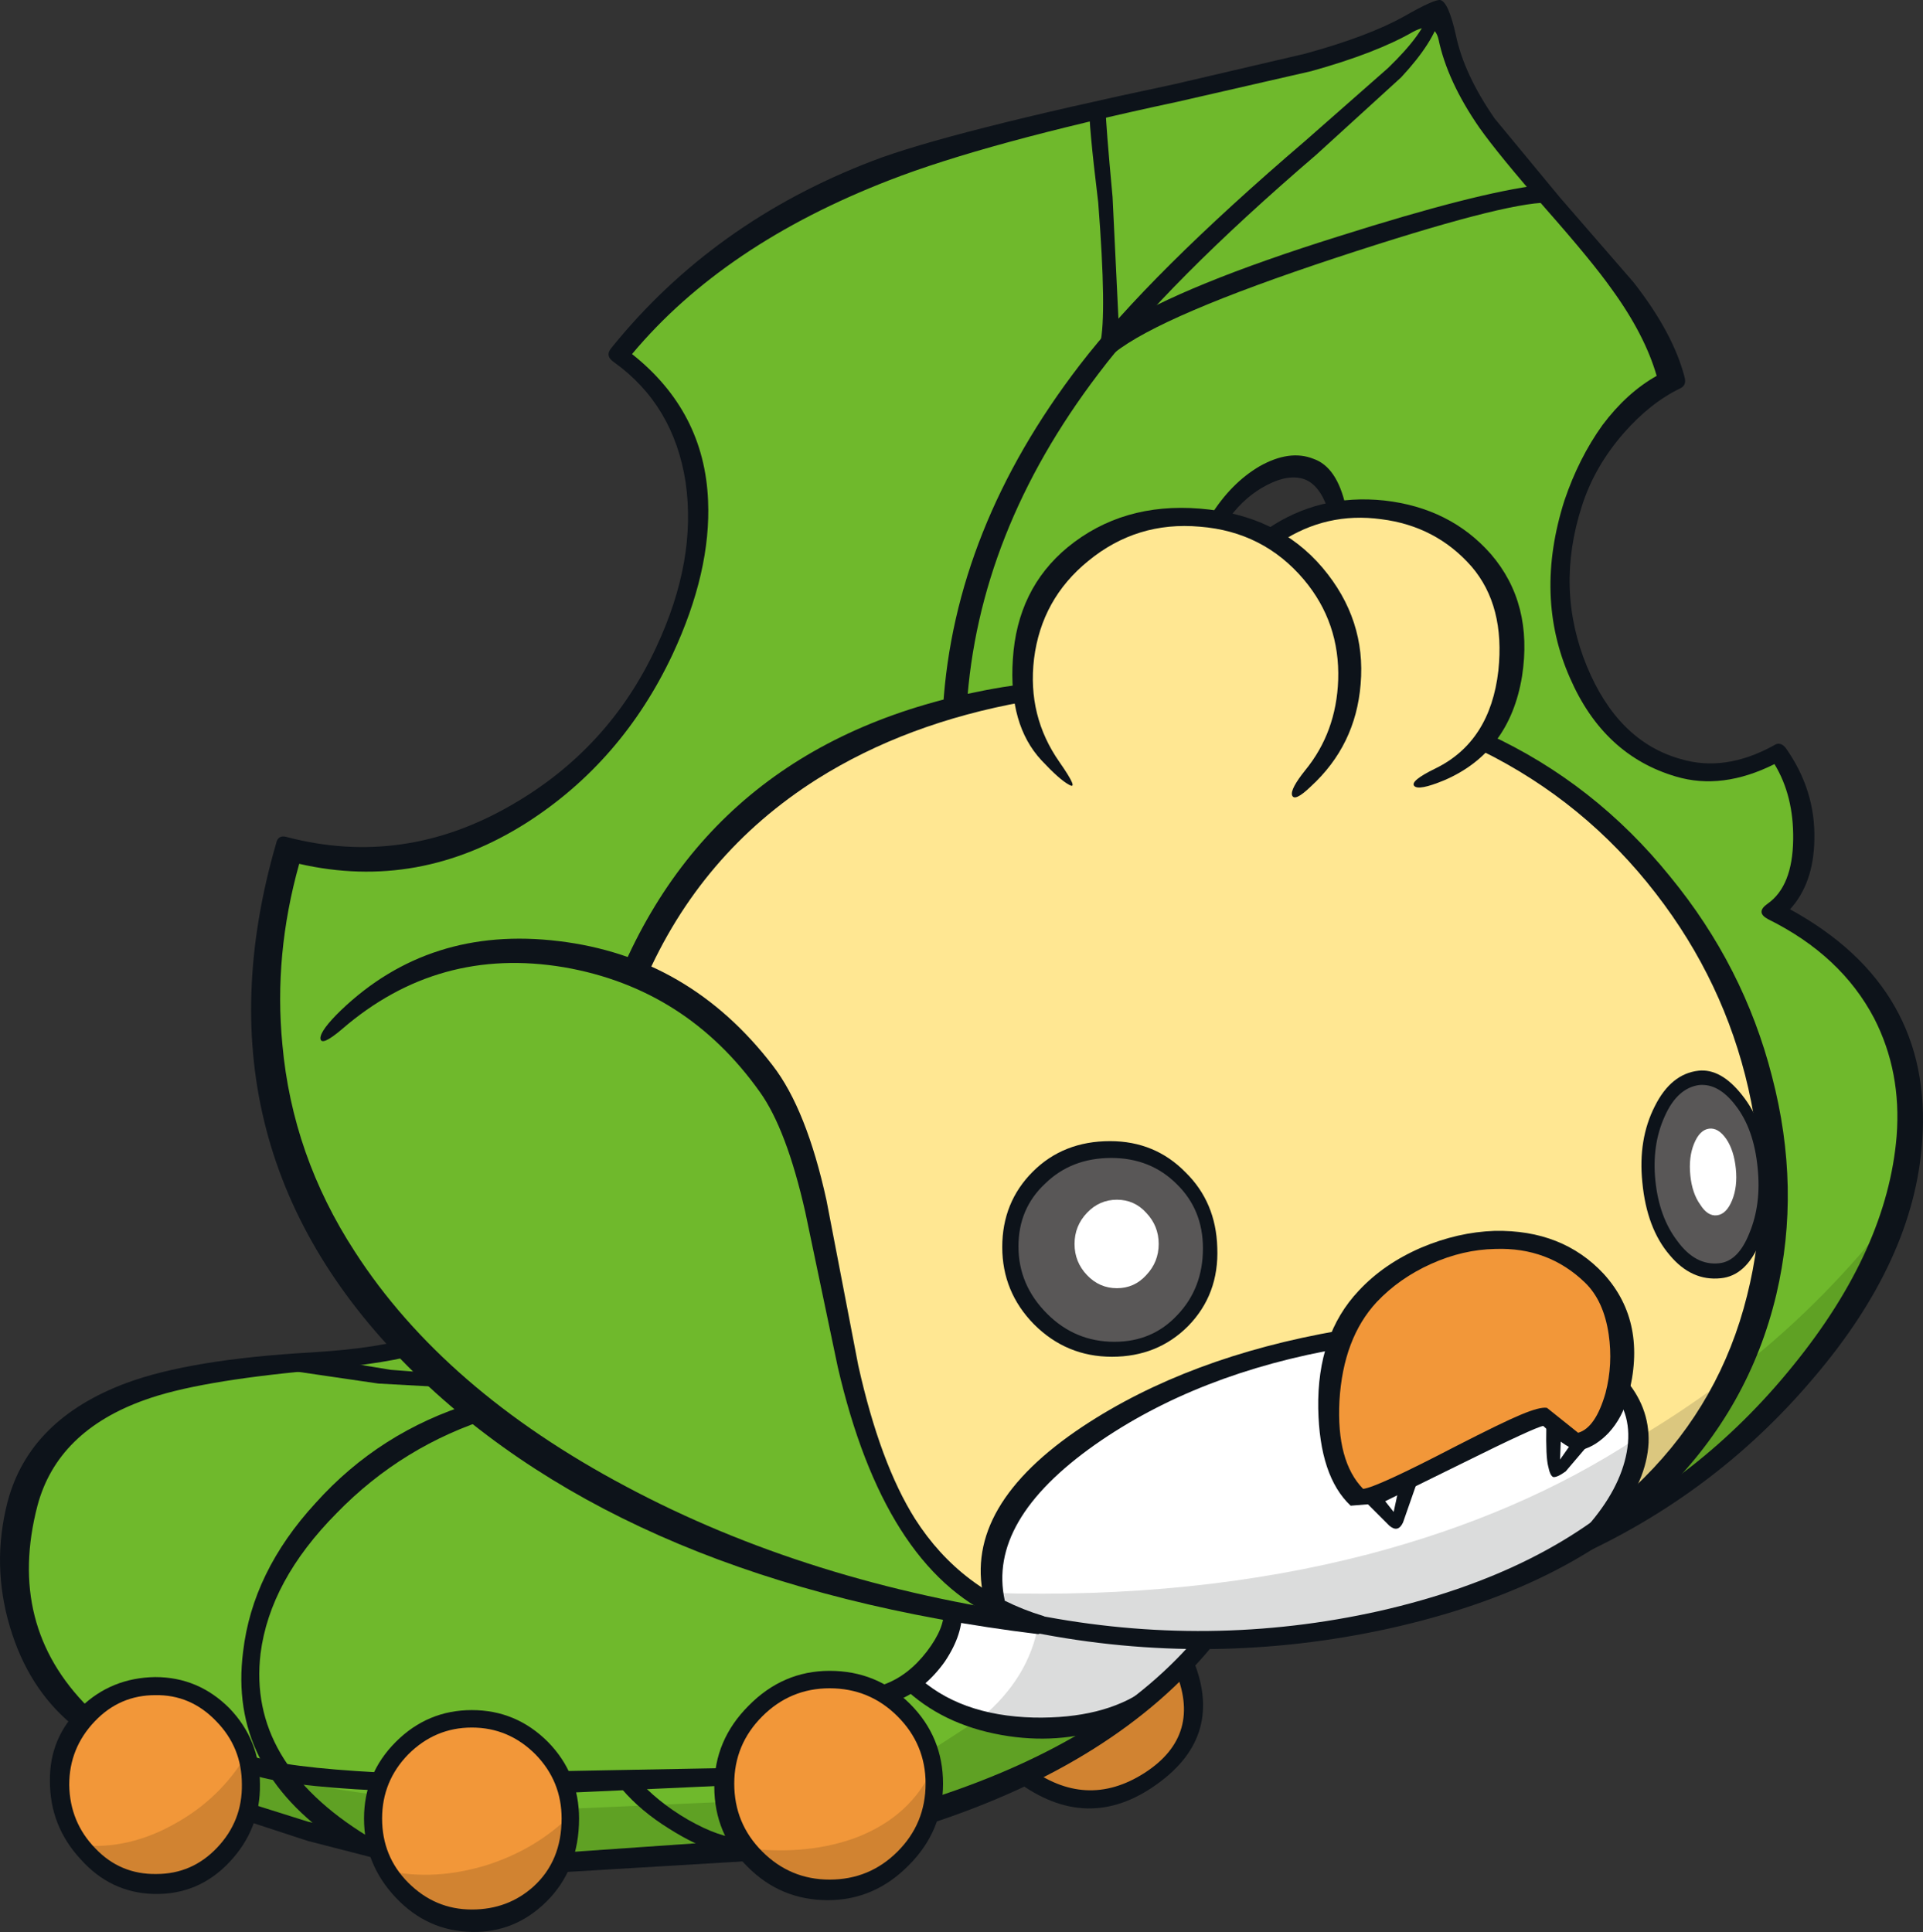 <?xml version="1.0" encoding="UTF-8"?>
<svg version="1.1" viewBox="0 0 154.27 155.01" xmlns="http://www.w3.org/2000/svg">
 <rect x="0" y="0" width="154.27" height="155.01" fill="#333333" stroke="none"/>
 <g transform="translate(.004 .007)">
  <path d="m51.9 121.2q11 5.35 24.5 7.95-0.05 1.3-1.1 2.95-1 1.65-2.45 2.75 3.55 3.05 8.75 3.7 4.65 0.6 8.75-0.85-12.75 9.1-34.35 11.2-19.25 1.8-32.9-2.45-25.45-7.95-20.8-25.85 2.1-8 14.05-10.3l9.45-1.15 7.4-1.2q7.35 7.75 18.7 13.25" fill="#6fb92c"/>
  <path d="m72.85 134.85q1.45-1.1 2.45-2.75 1.05-1.65 1.1-2.95 12.55 2.35 20.6 2.4-2.75 3.35-6.65 6.15-4.1 1.45-8.75 0.85-5.2-0.65-8.75-3.7" fill="#fff"/>
  <path d="m129.7 110.9q1.8 2.4 1.45 5.65-0.35 3.3-2.7 6.25-4.75 3.3-12.55 5.75-9.4 2.95-18.9 3l-9.7-0.7q-5.25-0.8-7.5-2-2-7.5 7.45-13.85 8.2-5.45 20.35-7.55l13.15 1.1q8.05 1.15 8.95 2.35" fill="#fff"/>
  <path d="m86.85 44.45q3.55-2.95 8.15-2.95 3.75 0 6.8 1.75 3.15-2.3 7.95-2.2 5.55 0.15 8.85 3.95 2.35 2.7 2.4 6.95 0.1 4.3-2.2 7.45 8.45 4.1 14.45 11.5 5.7 7.15 7.9 15.85 2.2 8.85 0.25 17.15-2.15 8.85-8.65 15.35-1.7 1.7-4.3 3.55 6.9-9.6-1.55-13.35-6.35-2.85-19.3-2-12.15 2.1-20.35 7.55-9.45 6.35-7.45 13.85-8.6-4.55-12.1-20.35l-2.5-12.15q-1.5-6.45-3.65-9.45-4.1-5.8-10.45-8.55 4.2-9.7 12.8-15.6 7.65-5.25 18.3-7.15-0.3-3.15 0.9-6.05 1.2-3.05 3.75-5.1" fill="#ffe792"/>
  <g fill="#f29739">
   <path d="m4.85 143.2q0-3.3 2.25-5.6 2.25-2.35 5.4-2.35t5.4 2.35q2.25 2.3 2.25 5.6 0 3.25-2.25 5.6-2.25 2.3-5.4 2.3t-5.4-2.3q-2.25-2.35-2.25-5.6"/>
   <path d="m43.45 140.25q2.3 2.35 2.3 5.65 0 3.7-2.45 5.95-2.3 2.1-5.45 2.1-3.25 0-5.6-2.35-2.3-2.35-2.3-5.7 0-3.3 2.3-5.65 2.35-2.35 5.6-2.35t5.6 2.35"/>
   <path d="m58.2 143.1q0-3.45 2.45-5.9t5.9-2.45q3.5 0 5.95 2.45t2.45 5.9q0 3.5-2.45 5.95t-5.95 2.45q-3.45 0-5.9-2.45t-2.45-5.95"/>
   <path d="m82 142.35q2-0.4 6.5-3.55 4.2-2.95 6.35-5.2 2.45 5.6-2.65 9.05-5.15 3.5-10.2-0.3"/>
   <path d="m127.65 102.4q2.75 2.65 2.2 7.7-0.55 4.9-3.1 5.55-0.6 0.15-1.55-0.85l-1.25-1.15q-0.6-0.15-7.65 3.45-6.8 3.5-7.35 3.05-2.15-2.05-2.2-7.1-0.05-5.6 3.2-9.1 3.45-3.7 8.55-4.35 5.5-0.75 9.15 2.8"/>
  </g>
  <path d="m110.1 120.15 2.9-1.2-1.05 3.05-0.9-0.85-0.95-1" fill="#fff"/>
  <path d="m124.7 114.35 0.85 0.75q1 0.7 1.55 0.3l-1.2 1.65q-0.75 0.85-1.05 0.7-0.2-0.15-0.2-3.6l0.05 0.2" fill="#fff"/>
  <path d="m124.65 16.4q7.7 8.75 9.1 14.1-5.25 2.5-7.6 10.1-2.55 8 0.95 14.35 2.4 4.35 6.1 6.1 4.5 2.1 9.45-0.65 2.1 3.05 1.9 7.2-0.2 4.05-2.35 5.5 13.25 6.6 10.05 21.6-3 14.05-17.05 24.4-2.1 1.5-3 1.55t0.55-1.4q6.5-6.5 8.65-15.35 1.95-8.3-0.25-17.15-2.2-8.7-7.9-15.85-6-7.4-14.45-11.5 2.3-3.15 2.2-7.45-0.05-4.25-2.4-6.95-2.1-2.4-5.15-3.45-2.95-1.05-6.1-0.6-0.6-2.5-2.45-3.2-1.6-0.6-3.7 0.6-2 1.15-3.5 3.35-2.8-0.55-5.65 0.1-2.85 0.75-5.2 2.65-2.55 2.05-3.75 5.1-1.2 2.9-0.9 6.05-10.65 1.9-18.3 7.15-8.6 5.9-12.8 15.6 6.35 2.75 10.45 8.55 2.15 3 3.65 9.45l2.5 12.15q3.5 15.8 12.1 20.35 0.8 0.4-0.45 0.55l-2.95-0.25q-13.5-2.6-24.5-7.95-11.35-5.5-18.7-13.25-7.7-8.05-10.3-17.75-2.75-10.35 0.55-21.75 8.45 2.2 16.45-1.95 7.2-3.75 11.75-11.25 4.5-7.4 4.25-14.65-0.3-7.85-6.25-12.1 10.15-12.55 33.3-18.45l17.15-3.85q9.05-2.05 12.9-4.25 1.55-0.85 2.15-0.7 0.6 0.2 0.95 1.75 1 4.85 8.55 13.4" fill="#6fb92c"/>
  <path d="m83.5 94.45q2.35-2.15 5.65-2.15 3.35 0 5.65 2.25t2.3 5.6q0 3.4-2.2 5.75-2.25 2.35-5.5 2.35-3.35 0-5.8-2.4-2.5-2.45-2.5-5.85 0-3.3 2.4-5.55" fill="#595757"/>
  <path d="m132.2 94.8q-0.35-3.2 0.85-5.65t3.2-2.65q1.95-0.2 3.5 1.85 1.5 2.05 1.85 5.3 0.3 3.15-0.75 5.6-1.1 2.5-2.9 2.7-2 0.25-3.7-1.85t-2.05-5.3" fill="#595757"/>
  <path d="m135.6 94.3q-0.15-1.45 0.3-2.55t1.2-1.2 1.4 0.85q0.6 0.9 0.75 2.35t-0.3 2.55-1.2 1.2-1.35-0.85q-0.65-0.9-0.8-2.35" fill="#fff"/>
  <path d="m87.2 97.3q1-1.05 2.4-1.05t2.35 1.05q1 1.05 1 2.5t-1 2.5q-0.95 1.05-2.35 1.05t-2.4-1.05-1-2.5 1-2.5" fill="#fff"/>
  <g fill="#5fa124">
   <path d="m46.1 145.1 12.3-0.55 0.65 2.15 0.75 2.05-14.9 0.95q1.3-2.8 1.2-4.6"/>
   <path d="m30.2 144q-1.05 1.7 0.35 4.45-6.25-1.05-10.7-2.95l0.65-1.45q0.15-0.8-0.25-1.95 3.7 1.1 9.95 1.9"/>
   <path d="m74.65 145.45v-5l4.1-2.65q2.25 1.25 5.15 1.3l5.25-0.7q-6 4.25-14.5 7.05"/>
  </g>
  <path d="m96.65 131.45q-3 3.8-7.5 6.95l-5.25 0.7q-2.9-0.05-5.15-1.3 3.8-3.2 4.55-7.5 3.5 1.3 6.9 1.65l6.45-0.5" fill="#dbdcdc"/>
  <path d="m79.8 128.85-0.25-1.05q16.35 0.5 30.2-3.1 12.2-3.2 21.45-9.25 0.1 3.75-2.75 7.35-4.75 3.3-12.55 5.75-9.4 2.95-18.9 3l-9.7-0.7q-5.25-0.8-7.5-2" fill="#dbdcdc"/>
  <path d="m128.45 122.8q3.15-4.35 3.05-7.5 3.8-2.25 7.75-5.25-2.4 5.1-6.5 9.2-1.7 1.7-4.3 3.55" fill="#dbc77f"/>
  <g fill="#d18331">
   <path d="m6.5 148.05q3.85 0.35 7.55-1.75 3.6-2 5.7-5.5 0.4 1.2 0.4 2.4 0 3.25-2.25 5.6-2.25 2.3-5.4 2.3-3.7 0-6-3.05"/>
   <path d="m45.75 145.65v0.25q0 3.7-2.45 5.95-2.3 2.1-5.45 2.1-2.1 0-3.9-1.05t-2.85-2.8q3.8 0.8 7.9-0.45 3.95-1.25 6.75-4"/>
   <path d="m60 148.3q4.9 0.55 8.75-0.9 4.35-1.7 6.1-5.6l0.1 1.3q0 3.5-2.45 5.95t-5.95 2.45q-4 0-6.55-3.2"/>
   <path d="m82 142.35q2-0.4 6.5-3.55 4.2-2.95 6.35-5.2 2.45 5.6-2.65 9.05-5.15 3.5-10.2-0.3"/>
  </g>
  <path d="m145.1 109.4q-4.2 5.5-9.9 9.7-2.1 1.5-3 1.55t0.55-1.4q4.1-4.1 6.5-9.2 6.6-5.1 12-11.85-1.95 5.75-6.15 11.2" fill="#5fa124"/>
  <g fill="#0d131a">
   <path d="m118.8 60.2q-0.25-0.15 0.05-0.8 0.3-0.6 0.55-0.5 8.55 3.95 14.6 11.45 5.9 7.2 8.15 16 2.35 9 0.35 17.5-2.15 9.05-8.85 15.75-7.8 7.85-22.2 11.05-14.35 3.15-28.65 0.3-0.3-0.05-0.15-0.75 0.1-0.7 0.4-0.65 13.95 2.75 27.6-0.3 13.65-3.1 21.25-10.7 6.15-6.15 8.25-14.6 2.05-8.1 0.1-16.65t-7.4-15.6q-5.7-7.4-14.05-11.5"/>
   <path d="m81.9 54.9q0.3-0.05 0.45 0.65 0.1 0.7-0.2 0.75-9.45 1.7-16.6 6.2-9.4 5.95-13.85 16.25l-1.05-0.15q-0.9-0.45-0.8-0.7 8.5-19.7 32.05-23"/>
   <path d="m27.45 82.55q-1.7 1.45-1.75 0.75 0-0.65 1.65-2.25 7.1-6.8 17.45-5.55 10.5 1.25 17.2 10 2.7 3.5 4.3 10.8l2.55 13.25q1.75 7.85 4.55 12.3 3.7 5.8 10.3 7.8 0.35 0.15-1.3 0.3l-2.4-0.15q-9.1-4.1-12.8-20.15l-2.6-12.4q-1.5-6.65-3.65-9.65-5.9-8.3-15.7-10-10.1-1.7-17.8 4.95"/>
   <path d="m129.15 111.4q-0.2-0.2 0.35-0.7 0.5-0.45 0.7-0.25 2.15 2.35 2.05 5.3-0.15 3.05-2.65 6.15l-1.35 0.5-0.95 0.1q2.65-3 3.2-6 0.55-3.05-1.35-5.1"/>
   <path d="m80.6 128.4-0.8 0.15q-0.85-0.15-0.9-0.45-1.6-7.3 7.95-13.65 8.45-5.6 20.6-7.7 0.3-0.05 0.45 0.65 0.1 0.7-0.2 0.75-11.65 2-19.85 7.75-8.65 6.1-7.25 12.5"/>
   <path d="m129.3 23.2q-1.55-2.2-5.25-6.4-3.85-4.4-5.4-6.6-2.55-3.7-3.25-7.05-0.35-1.5-2.05-0.6-2.95 1.7-8.15 3.15l-10.7 2.45q-15.45 3.3-23.15 6.3-13.3 5.15-20.65 13.95 5.8 4.6 6.1 11.75 0.25 5.7-2.85 12.35-4.05 8.6-11.7 13.5-8.65 5.5-18.25 3.3-2.05 7.3-1.35 14.5 0.8 8.9 5.8 16.6 7.15 11.1 21.75 18.85 14.6 7.8 33.25 10.4 0.25 0.05 0.2 0.75-0.1 0.75-0.4 0.7-32.6-4-49.95-20.9-18.3-17.85-11.15-42.55 0.15-0.7 0.85-0.5 9.35 2.45 18-2.55 7.85-4.5 11.65-12.7 3.25-6.95 2.35-13.2-0.95-6.2-5.75-9.65-0.75-0.5-0.2-1.15 8.15-10.1 20.95-15 6-2.3 24.2-6.15l10.5-2.45q5.1-1.4 7.95-3 2.45-1.4 2.9-1.3 0.65 0.15 1.25 2.85 0.65 3.1 3.1 6.65l5.25 6.35 5.9 6.8q3.2 4.1 4.1 7.65 0.15 0.6-0.35 0.85-2.4 1.15-4.55 3.6-2.35 2.7-3.35 5.85-2.15 6.65 0.4 12.85 2.5 6.05 7.55 7.45 3.55 1.05 7.45-1.1 0.5-0.35 0.95 0.2 2.4 3.4 2.3 7.35-0.05 3.5-1.95 5.6 11.5 6.3 10.6 18.6-0.65 9.6-8.8 19.1-7.85 9.25-19.05 14.3l-2 0.1q-0.25-0.65 1.4-1.4 10.55-4.75 18.1-14.1 7.55-9.3 8.3-18.4 0.4-5.15-1.8-9.45-2.65-5.05-8.5-7.95-1.05-0.55-0.05-1.25 2-1.4 2.05-5.15 0.05-3.5-1.5-6.05-4.2 2.1-7.9 1-5.8-1.7-8.5-7.9-2.9-6.55-0.45-14.25 1.15-3.4 3.05-6.05 1.95-2.6 4.35-3.95-0.95-3.3-3.6-6.95"/>
   <path d="m74.5 146.35q-0.25 0.1-0.05-1 0.25-1.1 0.55-1.15 14.2-4.65 21.2-13.1 0.2-0.2 0.75 0.25t0.35 0.65q-7.75 9.45-22.8 14.35"/>
   <path d="m59.95 147.6q0.3-0.05 0.45 0.8t-0.15 0.9l-15 0.9q-0.25-0.05-0.15-0.8 0.15-0.8 0.45-0.8l14.4-1"/>
   <path d="m19.65 146.05q-0.25-0.1 0.05-0.8 0.3-0.65 0.55-0.5l4.45 1.4 4.95 1.15q0.3 0.05 0.45 0.95t-0.15 0.8l-5.25-1.35-5.05-1.65"/>
   <path d="m33.25 107.2q0.3-0.1 0.55 0.55 0.25 0.7-0.05 0.8-2.05 0.75-8.65 1.4-9.3 0.85-13.45 2.35-7.05 2.5-8.65 8.5-2.5 9.6 4.1 16.2 0.2 0.25-0.5 0.85-0.65 0.65-0.9 0.45-3.45-2.9-4.9-7.75-1.5-5-0.2-10.05 1.75-6.65 9.55-9.55 5.15-1.9 14.85-2.45 5.7-0.35 8.25-1.3"/>
   <path d="m37.95 112.55q0.25-0.05 1.05 0.5 0.8 0.6 0.55 0.65-7.25 2.25-12.55 7.7-5.35 5.4-6.1 11.25-1.05 8.75 8.55 14.65 0.25 0.15-0.9 0.4l-1.4 0.1q-8.85-5.95-7.65-15.3 0.75-6.4 5.8-11.9 5.15-5.75 12.65-8.05"/>
   <path d="m58.2 141.85q0.3-0.05 0.4 0.65 0.05 0.7-0.25 0.75l-13.2 0.6q-0.3 0-0.45-0.85-0.2-0.85 0.1-0.9l13.4-0.25"/>
   <path d="m19.8 142.25q-0.3-0.05-0.05-0.75t0.5-0.6q2.6 0.9 10.15 1.3 0.3 0 0.3 0.75-0.05 0.7-0.35 0.7-7.7-0.35-10.55-1.4"/>
   <path d="m75.7 129.2q-0.05-0.25 0.7-0.35 0.7-0.05 0.75 0.25 0.15 1.95-1.35 4.2-1.6 2.25-3.85 3.15l-0.8-0.55q-0.55-0.65-0.25-0.75 1.95-0.7 3.45-2.65 1.45-1.9 1.35-3.3"/>
   <path d="m72.45 135.35q-0.25-0.2 0.3-0.7 0.5-0.5 0.7-0.3 3.45 3.3 9.5 3.45 5.55 0.1 8.85-2.2-1.7 2.6-2.85 3-4.1 1.4-8.6 0.6-4.8-0.85-7.9-3.85"/>
   <path d="m49.9 143.55q-0.2-0.2 0.35-0.7 0.55-0.45 0.75-0.25 1.7 1.95 4.2 3.4 2.55 1.45 4.3 1.5 0.3 0.05-0.5 0.65-0.8 0.65-1.2 0.5-1.95-0.55-4.15-1.95-2.25-1.4-3.75-3.15"/>
   <path d="m4 142.9q-0.05-3.5 2.5-5.95 2.45-2.35 5.95-2.4 3.45 0 5.95 2.5 2.45 2.55 2.45 6.1 0.05 3.6-2.45 6.25t-6.1 2.55q-3.45-0.1-5.85-2.8-2.45-2.65-2.45-6.25m1.55 0.3q0.05 3 2.1 5.1 2 2.1 4.9 2.05 2.85 0 4.85-2.1 2.05-2.15 2-5.1 0-2.95-2.05-5.05-2.05-2.15-4.9-2.1-2.85 0-4.85 2.1-2.05 2.15-2.05 5.1"/>
   <path d="m45.05 145.9q0-3-2.1-5.15-2.15-2.15-5.1-2.15t-5.1 2.15q-2.1 2.15-2.1 5.15 0 3.05 2.1 5.15 2.15 2.15 5.1 2.15 2.9 0 4.95-1.85 2.25-2.05 2.25-5.45m-1.1-6.15q2.5 2.55 2.5 6.15 0 4.1-2.65 6.7-2.5 2.45-5.9 2.4-3.6-0.05-6.15-2.75t-2.55-6.35q0-3.6 2.55-6.15t6.1-2.55 6.1 2.55"/>
   <path d="m74.25 143.1q0-3.15-2.25-5.4t-5.45-2.25q-3.15 0-5.4 2.25t-2.25 5.4q0 3.2 2.25 5.45t5.4 2.25q3.2 0 5.45-2.25t2.25-5.45m-16.95 0.25q0-3.75 2.75-6.5 2.75-2.8 6.5-2.8 3.8 0 6.45 2.65t2.65 6.4q0 3.8-2.75 6.55-2.75 2.8-6.5 2.8t-6.4-2.65q-2.7-2.65-2.7-6.45"/>
   <path d="m118.05 45.45q-2.85-3.25-7.25-3.8-4.4-0.6-8.1 1.85l-0.6-0.35-0.45-0.7q4.15-2.85 9.4-2.3 5.3 0.6 8.55 4.3 3.4 3.95 2.5 9.8-1 6.1-6.25 8.35-2.05 0.85-2.4 0.45t1.7-1.4q4.4-2.15 5.05-7.85 0.55-5.2-2.15-8.35"/>
   <path d="m94.4 95q-2.1-2.1-5.25-2.1-3.2 0-5.3 2.05-2.15 2-2.15 5.05 0 3.1 2.3 5.4 2.25 2.25 5.4 2.25 3.05 0 5.05-2.15 2.05-2.15 2.05-5.35 0-3.1-2.1-5.15m-11.55-1q2.45-2.45 6.2-2.45 3.6 0 6.05 2.5 2.45 2.4 2.55 6.05 0.15 3.75-2.35 6.3-2.45 2.45-6.1 2.45t-6.25-2.6q-2.55-2.6-2.55-6.2t2.45-6.05"/>
   <path d="m136.25 85.9q1.8-0.2 3.5 1.95 1.8 2.25 2.15 5.8t-0.75 6.1q-1.1 2.6-3.1 2.8-2.35 0.25-4.1-1.85-1.85-2.15-2.2-5.85-0.35-3.45 1-6.1 1.3-2.6 3.5-2.85m-2.7 3.65q-1.05 2.3-0.75 5.2t1.75 4.8q1.45 2 3.35 1.8 1.55-0.15 2.45-2.45 0.95-2.3 0.65-5.2-0.3-3.15-1.8-5.05-1.35-1.75-2.9-1.6-1.75 0.25-2.75 2.5"/>
   <path d="m97.1 41.4q1.65-2.65 3.95-4 2.4-1.35 4.3-0.6 1.9 0.65 2.6 3.8l-1.45 0.2q-0.65-1.9-1.85-2.35-1.25-0.45-3 0.45t-3 2.6h-1.15l-0.4-0.1"/>
   <path d="m94.2 133.85q-0.1-0.25 0.6-0.75t0.8-0.2q2.75 6.3-2.8 10.25-5.55 4-11.25-0.25-0.25-0.2 0.2-0.75 0.45-0.6 0.7-0.4 4.65 3.5 9.35 0.5 4.75-3.05 2.4-8.4"/>
   <path d="m114.65 0.9q0.1-0.25 0.5-0.1 0.45 0.15 0.4 0.45-0.5 2.1-3.15 4.95l-6.8 6.2q-12 10.3-17.5 17.6-9.65 12.7-10.55 26.7 0 0.3-0.95 0.35-0.95 0-0.95-0.3 0.9-14.35 10.95-27.45 5.6-7.3 18.1-18l6.65-5.85q2.9-2.8 3.3-4.55"/>
   <path d="m123.45 14.85 0.6 0.7q0.4 0.7 0.1 0.7-3.55 0-16.9 4.4-14.1 4.65-17.85 7.65-1.65 1.35-1.15-0.7 0.55-2.35-0.15-11.35-0.8-6.6-0.7-7.65l0.65-0.1q0.65 0.2 0.65 0.35 0 1 0.55 6.95l0.5 10.35q5.2-3.3 17.65-7.2 11.05-3.5 16.05-4.1"/>
   <path d="m130.6 112.05q-0.45 1.7-1.55 2.9-1 1.05-2.1 1.35-0.7 0.2-1.95-0.8l-1.2-1.1q-0.65 0.1-6.4 2.95l-6.6 3.25-2.45 0.2q-2.5-2.35-2.6-7.8-0.1-5.9 3.25-9.45 2-2.15 5-3.45 2.95-1.25 5.9-1.35 5.45-0.1 8.75 3.45 3.55 3.9 1.95 9.85m-1.55-5q-0.4-2.7-1.9-4.15-2.95-2.85-7.2-2.7-2.6 0.05-5.15 1.2t-4.35 3.05q-2.7 2.9-3 7.95-0.25 4.85 1.9 7.05 1.05-0.1 7.4-3.4 3.8-1.95 5.25-2.55 1.55-0.65 2.1-0.55l2.5 2q1.4-0.4 2.2-3.2 0.6-2.3 0.25-4.7"/>
   <path d="m112.2 119.45 1.45-0.45-1.1 3.15q-0.4 0.85-1.1 0.25l-1.95-1.95 1.35-0.35 0.95 1.2 0.4-1.85"/>
   <path d="m127.2 115.2q0.5 0.3 0.4 0.5l-2 2.35q-0.7 0.5-1 0.45-0.25-0.1-0.4-0.85-0.2-0.75-0.15-3.2l1.2 0.05-0.1 2.6 1.4-2 0.65 0.1"/>
   <path d="m104.6 46.5q-3.25-3.85-8.35-4.25-5.05-0.45-8.95 2.75-3.75 3.05-4.35 7.85-0.55 4.6 2.05 8.3 1.6 2.3 0.75 1.8-0.75-0.4-2.2-1.95-2.65-2.85-2.3-8.1 0.35-5.65 4.4-9 4.4-3.6 10.6-3.1 6.25 0.5 9.85 4.75 3.5 4.15 3.05 9.35-0.4 4.9-4 8.2-1.3 1.25-1.5 0.7-0.15-0.5 1.05-2 2.5-3.05 2.65-7.25 0.15-4.6-2.75-8.05"/>
   <path d="m23.85 110.05q-0.25-0.05 0.45-0.65 0.7-0.55 1-0.5l6.05 1 5.3 0.4q0.3 0 0.35 0.5l-0.3 0.55-6.35-0.35-6.5-0.95"/>
  </g>
 </g>
</svg>
